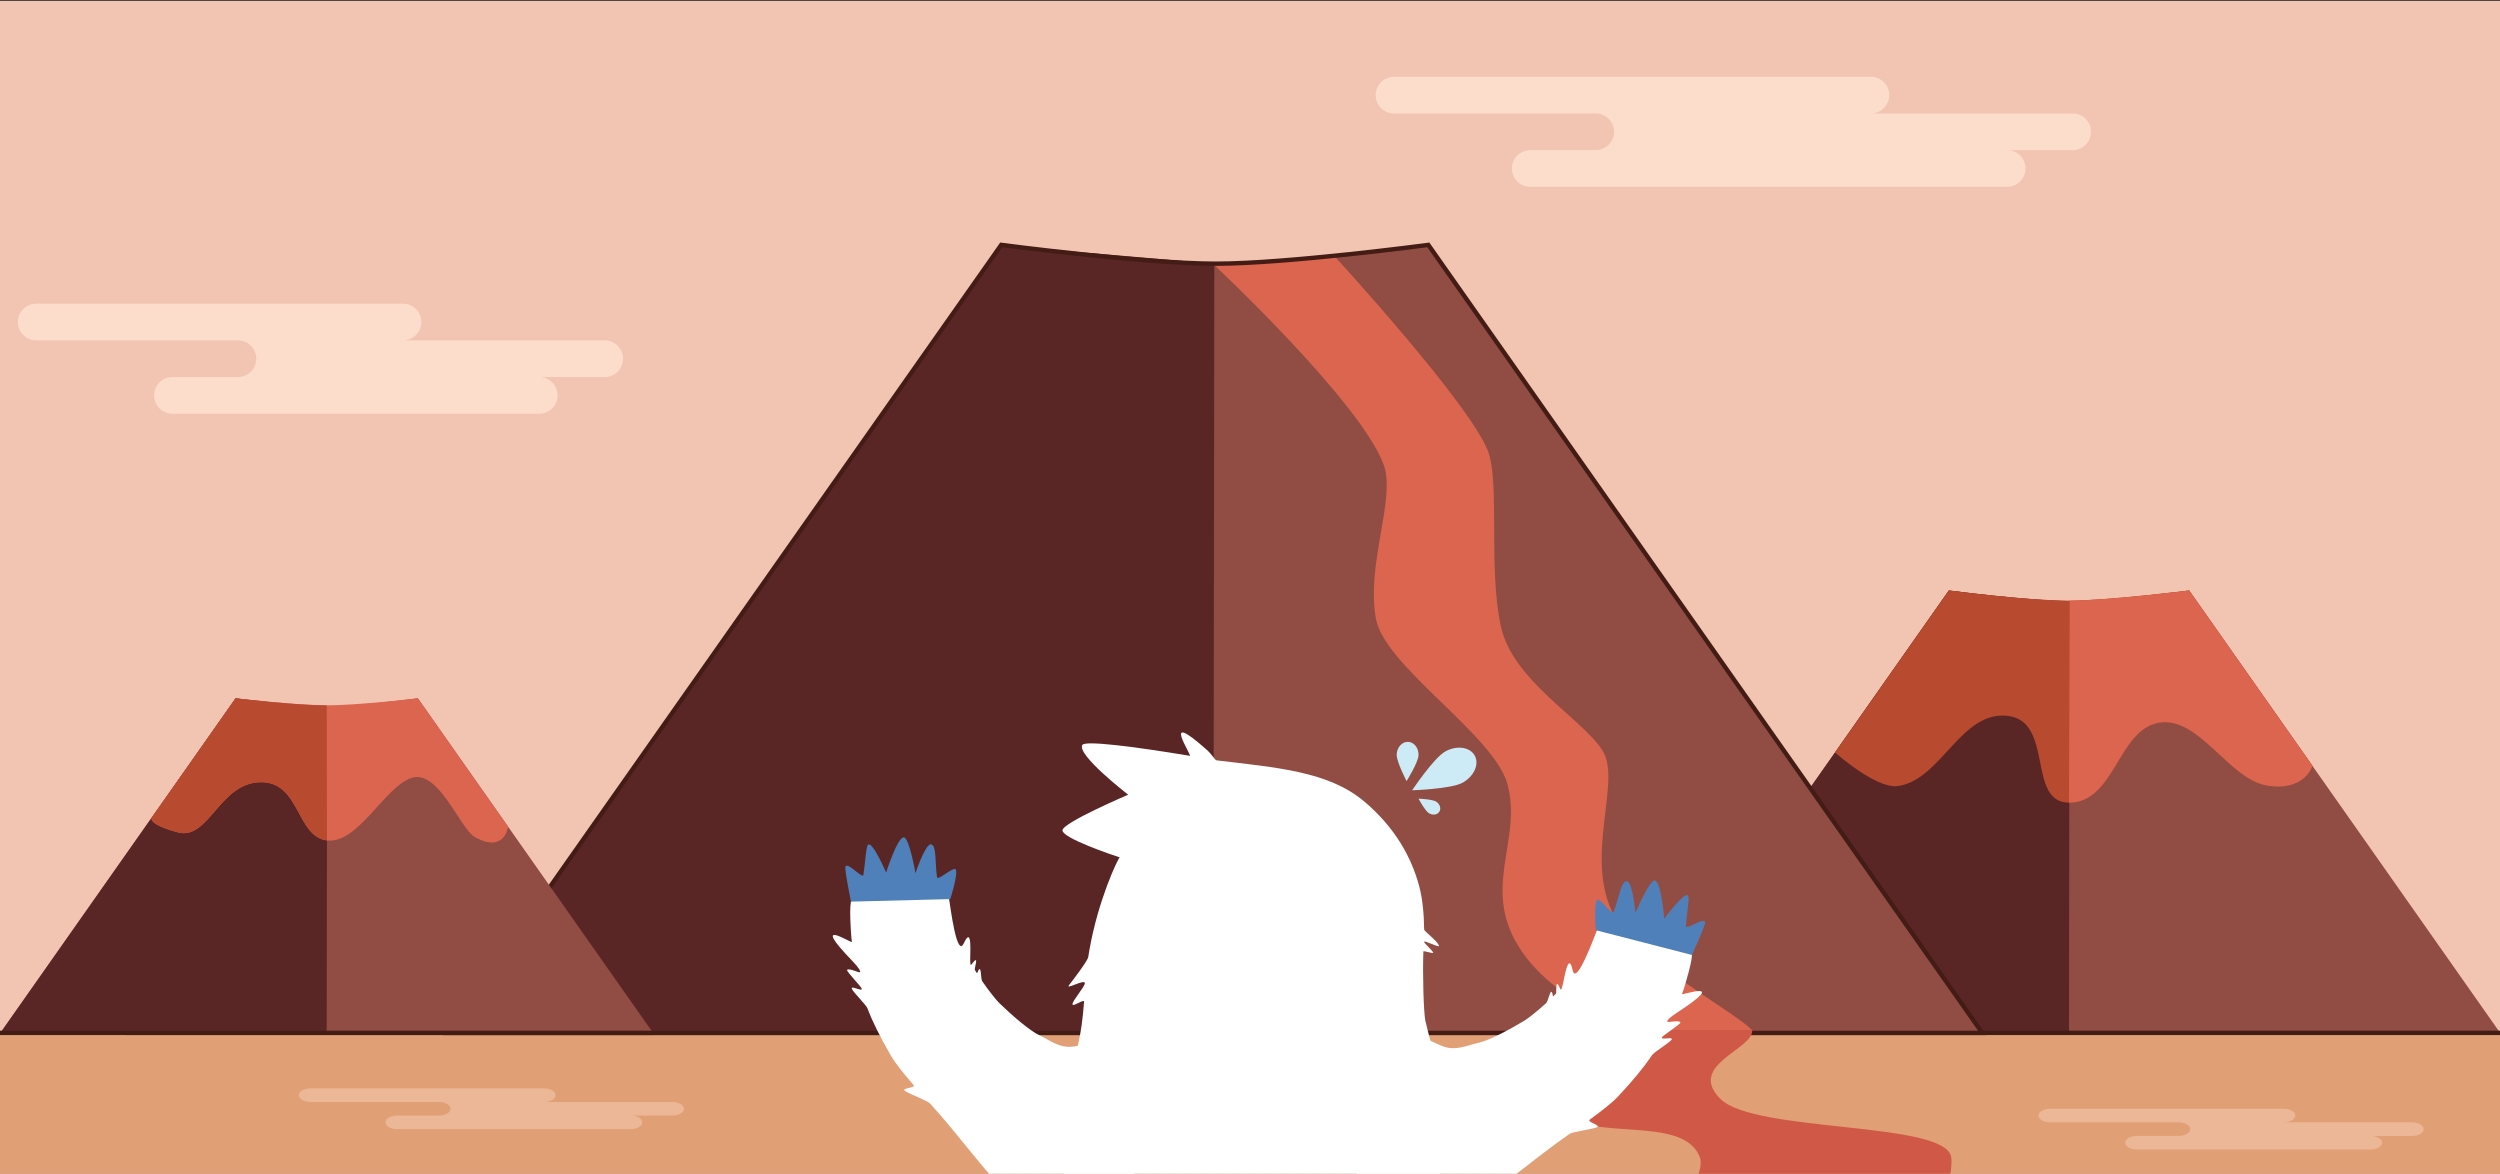 <?xml version="1.0" encoding="utf-8"?>
<!-- Generator: Adobe Illustrator 23.0.1, SVG Export Plug-In . SVG Version: 6.00 Build 0)  -->
<svg version="1.1" id="Layer_1" xmlns="http://www.w3.org/2000/svg" xmlns:xlink="http://www.w3.org/1999/xlink" x="0px" y="0px"
	 viewBox="0 0 1704 800" enable-background="new 0 0 1704 800" xml:space="preserve">

<rect x="0" y="0" width="1704" height="800" fill="#333333" stroke="none"/>

<style>
#Cloud_1 {animation: cloudDrift_1 200s linear infinite;}
#Cloud_2 {animation: cloudDrift_2 250s linear infinite;}

#Yeti_Arm-R {
    animation: yetiWave_right 0.5s linear infinite;
    transform-origin: 47% 97%;
    animation-delay: 0.4s;
}
#Yeti_Arm-L {
    animation: yetiWave_left 0.5s linear infinite;
    transform-origin: 50% 90%;
    animation-delay: 0.4s;
}
#Yeti_worry{animation: yetiWorry 1s linear infinite;}
    
#Volcano_small {animation: volcanoWiggle 0.2s linear 2;}
#Volcano_medium {animation: volcanoWiggle 0.2s linear 2;}
    
#smoke_r1 {animation: smokeRise 10s ease-out infinite; animation-delay: 1s;}
#smoke_r2 {animation: smokeRise 12s linear infinite; animation-delay: 2s;}
#smoke_r3 {animation: smokeRise 15s ease-out infinite; animation-delay: 3s;}
#smoke_r4 {animation: smokeRise 12s linear infinite; animation-delay; 5s;}

#smoke_l1 {animation: smokeRise 10s ease-out infinite; animation-delay: 1s;}
#smoke_l2 {animation: smokeRise 12s linear infinite; animation-delay: 2s;}
#smoke_l3 {animation: smokeRise 15s ease-out infinite; animation-delay: 3s;}
#smoke_l4 {animation: smokeRise 12s linear infinite; animation-delay; 5s;}
    
@keyframes cloudDrift_1{
    30% { opacity: 1; transform: translateX(1000px);}
    31% { opacity: 0; }
    60% { opacity: 0; transform: translateX(-1500px); }
    61% { opacity: 1; }
    100% { transform: translateX(0px); }
}
@keyframes cloudDrift_2{
    30% { opacity: 1; transform: translateX(2000px);}
    31% { opacity: 0; }
    90% { opacity: 0; transform: translateX(-700px); }
    91% { opacity: 1; }
    100% { transform: translateX(0px); }
}
@keyframes volcanoWiggle{
    25% { transform: translateX(10px); }
    75% { transform: translateX(-10px); }
    100% { transform: translateX(0); }    
}
@keyframes yetiWave_right {
    25% { transform: rotate(5deg); }
    75% { transform: rotate(-5deg); }
    100% { transform: rotate(0deg); }
}
@keyframes yetiWave_left {
    25% { transform: rotate(-5deg); }
    75% { transform: rotate(5deg); }
    100% { transform: rotate(0deg); }
}
@keyframes yetiWorry {
    45% {opacity: 1; transform: translate(5px, -8px);}
    46%  {transform: translate(5px, -8px);}
    55% {opacity: 0;}
    60% {opacity: 0, transform: translate(0, 0);}
    99% {opacity: 0;}
    100% {opacity: 1;}
}
    
@keyframes smokeRise{
    1% {opacity: 1; }
    70% { opacity: 0; }
    100% { opacity: 0; transform: translateY(-550px); }
}
</style>
    
<g id="Background">
	<rect x="-0.63" y="0.583" fill="#F2C4B2" width="1705.034" height="800.703"/>
	<polygon fill="#E19F75" points="1704.365,803.001 -0.72,802 -0.72,704 1704.659,704.105 	"/>
	<path opacity="0.4" fill="#FCDDCC" d="M458.205,751.103h-87.5c4.393,0,7.955-2.073,7.955-4.629s-3.562-4.629-7.955-4.629H211.614
		c-4.393,0-7.955,2.073-7.955,4.629s3.562,4.629,7.955,4.629h87.5c4.393,0,7.955,2.073,7.955,4.629s-3.561,4.629-7.955,4.629
		h-28.398c-4.393,0-7.955,2.073-7.955,4.629s3.562,4.629,7.955,4.629h159.091c4.393,0,7.955-2.073,7.955-4.629
		s-3.561-4.629-7.955-4.629h28.398c4.393,0,7.955-2.073,7.955-4.629S462.598,751.103,458.205,751.103z"/>
	<path opacity="0.4" fill="#FCDDCC" d="M1644.002,764.99h-87.5c4.393,0,7.955-2.073,7.955-4.629c0-2.556-3.562-4.629-7.955-4.629
		h-159.091c-4.393,0-7.955,2.073-7.955,4.629c0,2.556,3.562,4.629,7.955,4.629h87.5c4.394,0,7.955,2.073,7.955,4.629
		c0,2.556-3.561,4.629-7.955,4.629h-28.398c-4.393,0-7.954,2.073-7.954,4.629c0,2.556,3.562,4.629,7.954,4.629h159.091
		c4.393,0,7.955-2.073,7.955-4.629c0-2.556-3.561-4.629-7.955-4.629h28.398c4.393,0,7.955-2.073,7.955-4.629
		C1651.956,767.062,1648.395,764.99,1644.002,764.99z"/>
</g>
    
<path id="Cloud_2" fill="#FCDDCC" d="M412.181,232h-137.5c6.903,0,12.5-5.597,12.5-12.5s-5.597-12.5-12.5-12.5h-250
	c-6.903,0-12.5,5.597-12.5,12.5s5.597,12.5,12.5,12.5h137.5c6.904,0,12.5,5.597,12.5,12.5s-5.596,12.5-12.5,12.5h-44.626
	c-6.903,0-12.5,5.597-12.5,12.5s5.597,12.5,12.5,12.5h250c6.904,0,12.5-5.597,12.5-12.5s-5.596-12.5-12.5-12.5h44.625
	c6.903,0,12.5-5.597,12.5-12.5S419.084,232,412.181,232z"/>
<path id="Cloud_1" fill="#FCDDCC" d="M1412.705,77.332h-137.5c6.903,0,12.5-5.597,12.5-12.5s-5.597-12.5-12.5-12.5H950.151
	c-6.902,0-12.5,5.597-12.5,12.5c0,6.903,5.598,12.5,12.5,12.5h137.502c6.902,0,12.5,5.597,12.5,12.5s-5.598,12.5-12.5,12.5h-44.627
	c-6.901,0-12.5,5.597-12.5,12.5s5.599,12.5,12.5,12.5h325.056c6.903,0,12.5-5.597,12.5-12.5s-5.597-12.5-12.5-12.5h44.625
	c6.903,0,12.5-5.597,12.5-12.5S1419.61,77.332,1412.705,77.332z"/>

<circle id="smoke_l1" fill="#E89D86" cx="171.632" cy="500" r="7.311"/>
<circle id="smoke_l2" fill="#E89D86" cx="226.064" cy="500" r="7.134"/>
<circle id="smoke_l3" fill="#E89D86" cx="190.085" cy="500" r="10.95"/>
<circle id="smoke_l4" fill="#E89D86" cx="270.995" cy="500" r="7.134"/>
    
<circle id="smoke_r1" fill="#E89D86" cx="1350.836" cy="450" r="9.487"/>
<circle id="smoke_r2" fill="#E89D86" cx="1394.839" cy="450" r="9.258"/>
<circle id="smoke_r3" fill="#E89D86" cx="1445.716" cy="450" r="14.21"/>
<circle id="smoke_r4" fill="#E89D86" cx="1472.821" cy="450" r="9.258"/>
    
<g id="Volcano_medium">
	<path fill="#914D43" d="M1492.115,402.462l65.261,92.84l147.142,209.322h-294.284h-294.284l147.142-209.322l65.264-92.843
		c0,0,54.973,7.211,82.271,7.211S1492.115,402.462,1492.115,402.462z"/>
	<path fill="#5A2625" d="M1410.235,704.624h-294.284l147.142-209.322l65.264-92.843c0,0,54.973,7.211,82.271,7.211L1410.235,704.624
		z"/>
	<path fill="#B84A30" d="M1492.115,402.462l65.261,92.84l18.765,26.694c0,0-5.198,17.798-31.208,13.357
		c-26.01-4.44-46.423-48-73.954-42.671c-27.531,5.329-29.715,54.401-60.744,54.401c-28.909,0-9.964-55.605-41.935-59.158
		c-31.972-3.552-45.208,43.808-74.793,47.855c-14.85,2.031-42.756-22.921-42.756-22.921l12.342-17.558l65.264-92.843
		c0,0,55.081,7.081,82.379,6.934C1437.709,409.248,1492.115,402.462,1492.115,402.462z"/>
	<path fill="#DC654F" d="M1410.736,409.393c26.973-0.145,81.38-6.931,81.38-6.931l65.261,92.84l18.765,26.694
		c0,0-5.198,17.798-31.208,13.357c-26.01-4.44-46.423-48-73.954-42.671c-27.531,5.329-29.715,54.401-60.744,54.401L1410.736,409.393
		z"/>
</g>
    
<g id="Volcano_large">
	
		<line id="Ground_x5F_line" fill="none" stroke="#431C15" stroke-width="3" stroke-miterlimit="10" x1="85.283" y1="704" x2="1704.78" y2="704"/>
	<path fill="#914D43" d="M973.552,166.919l116.012,165.037l261.567,372.102H827.997H304.862L566.43,331.956l116.016-165.043
		c0,0,97.723,12.819,146.25,12.819S973.552,166.919,973.552,166.919z"/>
	<polygon fill="#5A2625" points="826.996,704.337 303.861,704.337 565.429,332.236 681.445,167.193 827.695,179.732 	"/>
	<path fill="#DC654F" d="M1195.359,704.337c-0.62-7.142-58.7-37.419-85.744-66.9c-37.28-40.64-2.355-102.24-17.322-125.842
		c-13.978-22.045-61.58-47.599-69.45-85.235c-8.256-39.481-0.874-94.809-8.042-117.183
		C1004.92,278.33,909.15,174.177,909.15,174.177s-22.823,2.248-36.57,3.339c-19.324,1.533-45.886,2.216-45.886,2.216
		s100.893,94.303,116.471,137.144c8.341,22.939-12.126,67.57-5.336,104.888c5.891,32.378,80.564,79.294,89.611,112.588
		c10.748,39.555-19.639,71.99,10.34,114.886c24.34,34.826,70.605,48.014,70.605,55.099H1195.359z"/>
	<path fill="none" stroke="#431C15" stroke-width="3" stroke-miterlimit="10" d="M973.552,166.919l116.012,165.037l261.567,372.102
		H827.997H304.862L566.43,331.956l116.016-165.043c0,0,97.723,12.819,146.25,12.819S973.552,166.919,973.552,166.919z"/>
	<path fill="#CF5946" d="M1107.289,702.096c0,15.813-71.374,30.463-48.006,54.001c23.368,23.538,87.629,2.702,99.313,32.593
		c1.338,3.423,0.209,8.872-1.074,11.873h171.824c0.516-3.086,1.14-8.545,0.614-11.873c-3.895-24.634-133.901-16.43-157.269-39.627
		c-23.368-23.197,22.715-33.81,21.573-46.967H1107.289z"/>
</g>
    
<g id="Volcano_small">
	<path fill="#914D43" d="M284.783,475.932l49.497,70.414l111.599,158.759H222.681H-0.518l111.599-158.759l49.499-70.417
		c0,0,41.694,5.469,62.398,5.469S284.783,475.932,284.783,475.932z"/>
	<path fill="#5A2625" d="M222.681,705.166H-0.518l111.599-158.759l49.499-70.417c0,0,41.694,5.469,62.398,5.469L222.681,705.166z"/>
	<path fill="#DC654F" d="M222.857,572.828c-21.062-2.721-18.087-39.689-44.888-39.689c-28.374,0-35.626,39.88-56.704,34.206
		c-21.078-5.674-17.833-10.002-17.833-10.002l7.688-10.937l49.499-70.417c0,0,41.396,4.786,62.1,4.787
		c21.045,0.001,62.102-4.784,62.102-4.784l49.497,70.414l12.025,17.106c0,0-2.36,18.383-22.7,7.03
		c-10.001-5.582-24.709-46.375-43.12-40.328C262.113,536.262,243.919,575.549,222.857,572.828z"/>
	<path fill="#B84A30" d="M222.857,572.828c-21.062-2.721-18.087-39.689-44.888-39.689c-28.374,0-35.626,39.88-56.704,34.206
		c-21.078-5.674-17.833-10.002-17.833-10.002l7.688-10.937l49.499-70.417c0,0,41.396,4.786,62.1,4.787L222.857,572.828z"/>
</g>
    
<g id="Yeti_Arm-L">
	<path fill="#FFFFFF" d="M748.978,711.276c-7.912-0.724-12.338,1.592-18.425,2.17c-8.951,0.85-15.457-4.753-22.079-7.811
		c-6.622-3.058-18.332-13.206-27.431-22.007c-2.009-1.943-7.077-8.322-11.643-14.916c-1.052-1.52-0.334-13.221-3.245-5.691
		c-0.251,0.649-0.527-0.015-0.878-0.585c-0.281-0.457-0.554-0.908-0.816-1.351c-0.526-0.887,3.453-11.515-2.128-3.915
		c-1.166,1.589-0.884-1.191-1.03-2.594c-0.263-2.516,1.757-24.774-4.358-11.665c-4.851,10.399-9.136-24.845-10.102-30.521
		c-1.252-7.358,0.104-6.008-9.316-7.788c-10.336-1.953-41.368-11.143-56.917,8.304c-2.146,2.684-0.524,23.848-0.309,26.172
		c0.06,0.652,0.179,1.659,0.352,2.956c0.172,1.29-29.784-18.146,0.582,13.226c3.709,3.832,7.005,8.435,3.66,7.276
		c-0.576-0.199-7.585-3.029-7.53-1.195c0.037,1.241,9.706,11.274,9.997,12.492c0.559,2.344-7.529-2.376-6.807-0.021
		c0.702,2.292,9.781,11.018,10.68,13.405c3.425,9.102,8.43,19.195,16.168,32.577c2.788,4.822,8.347,11.769,15.269,19.737
		c1.917,2.206-9.146,1.963-5.727,4.135c3.865,2.456,15.221,6.54,17.01,8.504c20.756,22.796,39.58,49.622,50.531,58.206
		c17.169,15.341,77.629,19.336,77.629,19.336s12.93-32.835,17.504-54.881C784.191,752.786,761.873,712.456,748.978,711.276z"/>
	<path fill="#4F80BA" d="M647.684,612.824c0,0,7.116-22.084,2.567-20.509c-4.674,1.618-11.237,8.224-11.641,5.278
		c-1.327-9.654-0.198-22.064-4.246-22.102c-4.008-0.038-11.821,23.295-10.312,20.144c0,0-4.189-24.76-8.053-24.882
		c-4.345-0.137-12.017,24-12.017,24s-9.283-21.6-12.307-19.004c-1.414,1.214-1.774,11.48-3.187,20.552
		c-0.523,3.357-12.874-11.465-12.309-4.261c0.499,6.365,3.861,22.51,3.861,22.51L647.684,612.824z"/>
</g>
    
<g id="Yeti_Arm-R">
	<path fill="#FFFFFF" d="M966.871,707.207c7.873,1.072,11.665,4.324,17.466,6.254c8.531,2.839,16.13-1.159,23.269-2.651
		c7.14-1.492,20.83-8.75,31.674-15.282c2.394-1.442,8.766-6.519,14.696-11.919c1.367-1.244,3.296-12.808,4.441-4.817
		c0.099,0.688,0.517,0.103,0.987-0.373c0.377-0.382,0.743-0.76,1.099-1.133c0.711-0.747-0.778-11.997,2.953-3.336
		c0.78,1.81,1.129-0.962,1.587-2.296c0.822-2.393,3.853-24.536,6.867-10.388c2.391,11.223,14.484-22.158,16.701-27.471
		c2.873-6.888,1.248-5.878,10.827-5.496c10.51,0.419,42.814-1.565,53.597,20.879c1.488,3.097-4.847,23.356-5.579,25.572
		c-0.205,0.622-0.547,1.577-1.008,2.802c-0.458,1.218,33.099-10.991-3.539,12.757c-4.475,2.9-8.721,6.646-5.201,6.268
		c0.606-0.065,8.072-1.247,7.606,0.527c-0.315,1.201-11.991,8.805-12.548,9.927c-1.071,2.159,7.87-0.624,6.638,1.509
		c-1.199,2.076-12.007,8.538-13.418,10.663c-5.383,8.1-12.526,16.811-23.073,28.112c-3.8,4.072-10.778,9.593-19.313,15.802
		c-2.363,1.719,8.471,3.968,4.652,5.316c-4.318,1.525-16.302,2.953-18.486,4.465c-25.347,17.551-49.716,39.461-62.316,45.365
		c-20.177,11.092-79.988,1.401-79.988,1.401s-5.223-34.901-4.727-57.41C923.233,739.745,954.041,705.46,966.871,707.207z"/>
	<path fill="#4F80BA" d="M1087.694,634.029c0,0-1.972-23.118,2.107-20.562c4.191,2.626,9.102,10.538,10.158,7.758
		c3.462-9.109,5.15-21.455,9.103-20.583c3.914,0.863,6.286,25.355,5.523,21.946c0,0,9.645-23.186,13.437-22.437
		c4.265,0.842,6.318,26.086,6.318,26.086s13.899-18.963,16.262-15.754c1.105,1.5-0.85,11.585-1.512,20.743
		c-0.245,3.389,15.121-8.279,12.952-1.387c-1.916,6.09-8.819,21.067-8.819,21.067L1087.694,634.029z"/>
</g>
    
<path id="Yeti_body" fill="#FFFFFF" d="M979.92,734.48c-1.797-15.532-7.396-33.578-8.431-38.913c-1.138-5.868-1.896-30.744-1.31-46.971
	c0.034-0.929,6.67,1.701,6.696,0.76c0.027-0.934-6.226-6.428-6.208-7.371c0.028-1.405,10.259,4.187,10.104,2.776
	c-0.328-3.007-10.051-9.837-10.07-11.252c-0.14-10.403-1.022-20.88-3.49-29.934c-4.986-18.288-15.658-39.115-37.588-57.494
	c-24.341-20.398-59.742-22.918-100.49-27.833c-1.039-0.125-2.839-3.823-6.505-7.088c-32.649-29.084-9.585,4.344-11.7,3.993
	c-38.781-6.44-71.094-10.447-73.137-7.453c-4.416,6.473,31.196,33.974,31.196,33.974s-44.29,18.874-44.785,24.189
	c-0.495,5.315,34.194,16.951,39.008,18.542c-1.333,0.928-14.779,29.291-20.67,63.136c-0.278,1.599-0.544,3.209-0.796,4.826
	c-0.394,2.519-11.339,16.967-12.973,18.942c-3.27,3.952,11.022-4.496,10.662-1.091c-0.285,2.699-8.176,11.473-8.41,14.127
	c-0.231,2.623,8.048-3.982,7.861-1.434c-1.828,24.799-4.785,30.005-9.943,55.935c-2.259,11.356-3.228,37.198-3.624,61.154H725v24
	h257v-24h-0.58C984.328,771.459,981.697,749.838,979.92,734.48z"/>
    
<g id="Yeti_worry">
	<path id="Sweat_x5F_large_1_" fill="#CCEBF7" d="M985.111,512.199c7.813-4.335,16.789-3.085,20.05,2.791s-0.429,14.154-8.242,18.49
		c-7.813,4.335-34.398,5.17-34.398,5.17S977.298,516.534,985.111,512.199z"/>
	<path id="Sweat_x5F_medium_1_" fill="#CCEBF7" d="M951.984,514.226c0.192-4.902,3.677-8.746,7.785-8.585
		c4.107,0.161,7.281,4.265,7.089,9.168c-0.192,4.902-8.137,17.589-8.137,17.589S951.792,519.128,951.984,514.226z"/>
	<path id="Sweat_x5F_small_1_" fill="#CCEBF7" d="M978.824,546.347c2.603,1.623,3.611,4.708,2.251,6.889
		c-1.36,2.181-4.573,2.633-7.177,1.01c-2.603-1.623-7.032-9.87-7.032-9.87S976.221,544.723,978.824,546.347z"/>
</g>
    
<line id="Ground_front" fill="none" stroke="#431C15" stroke-width="3" stroke-miterlimit="10" x1="445.879" y1="704" x2="-0.22" y2="704"/>
</svg>
